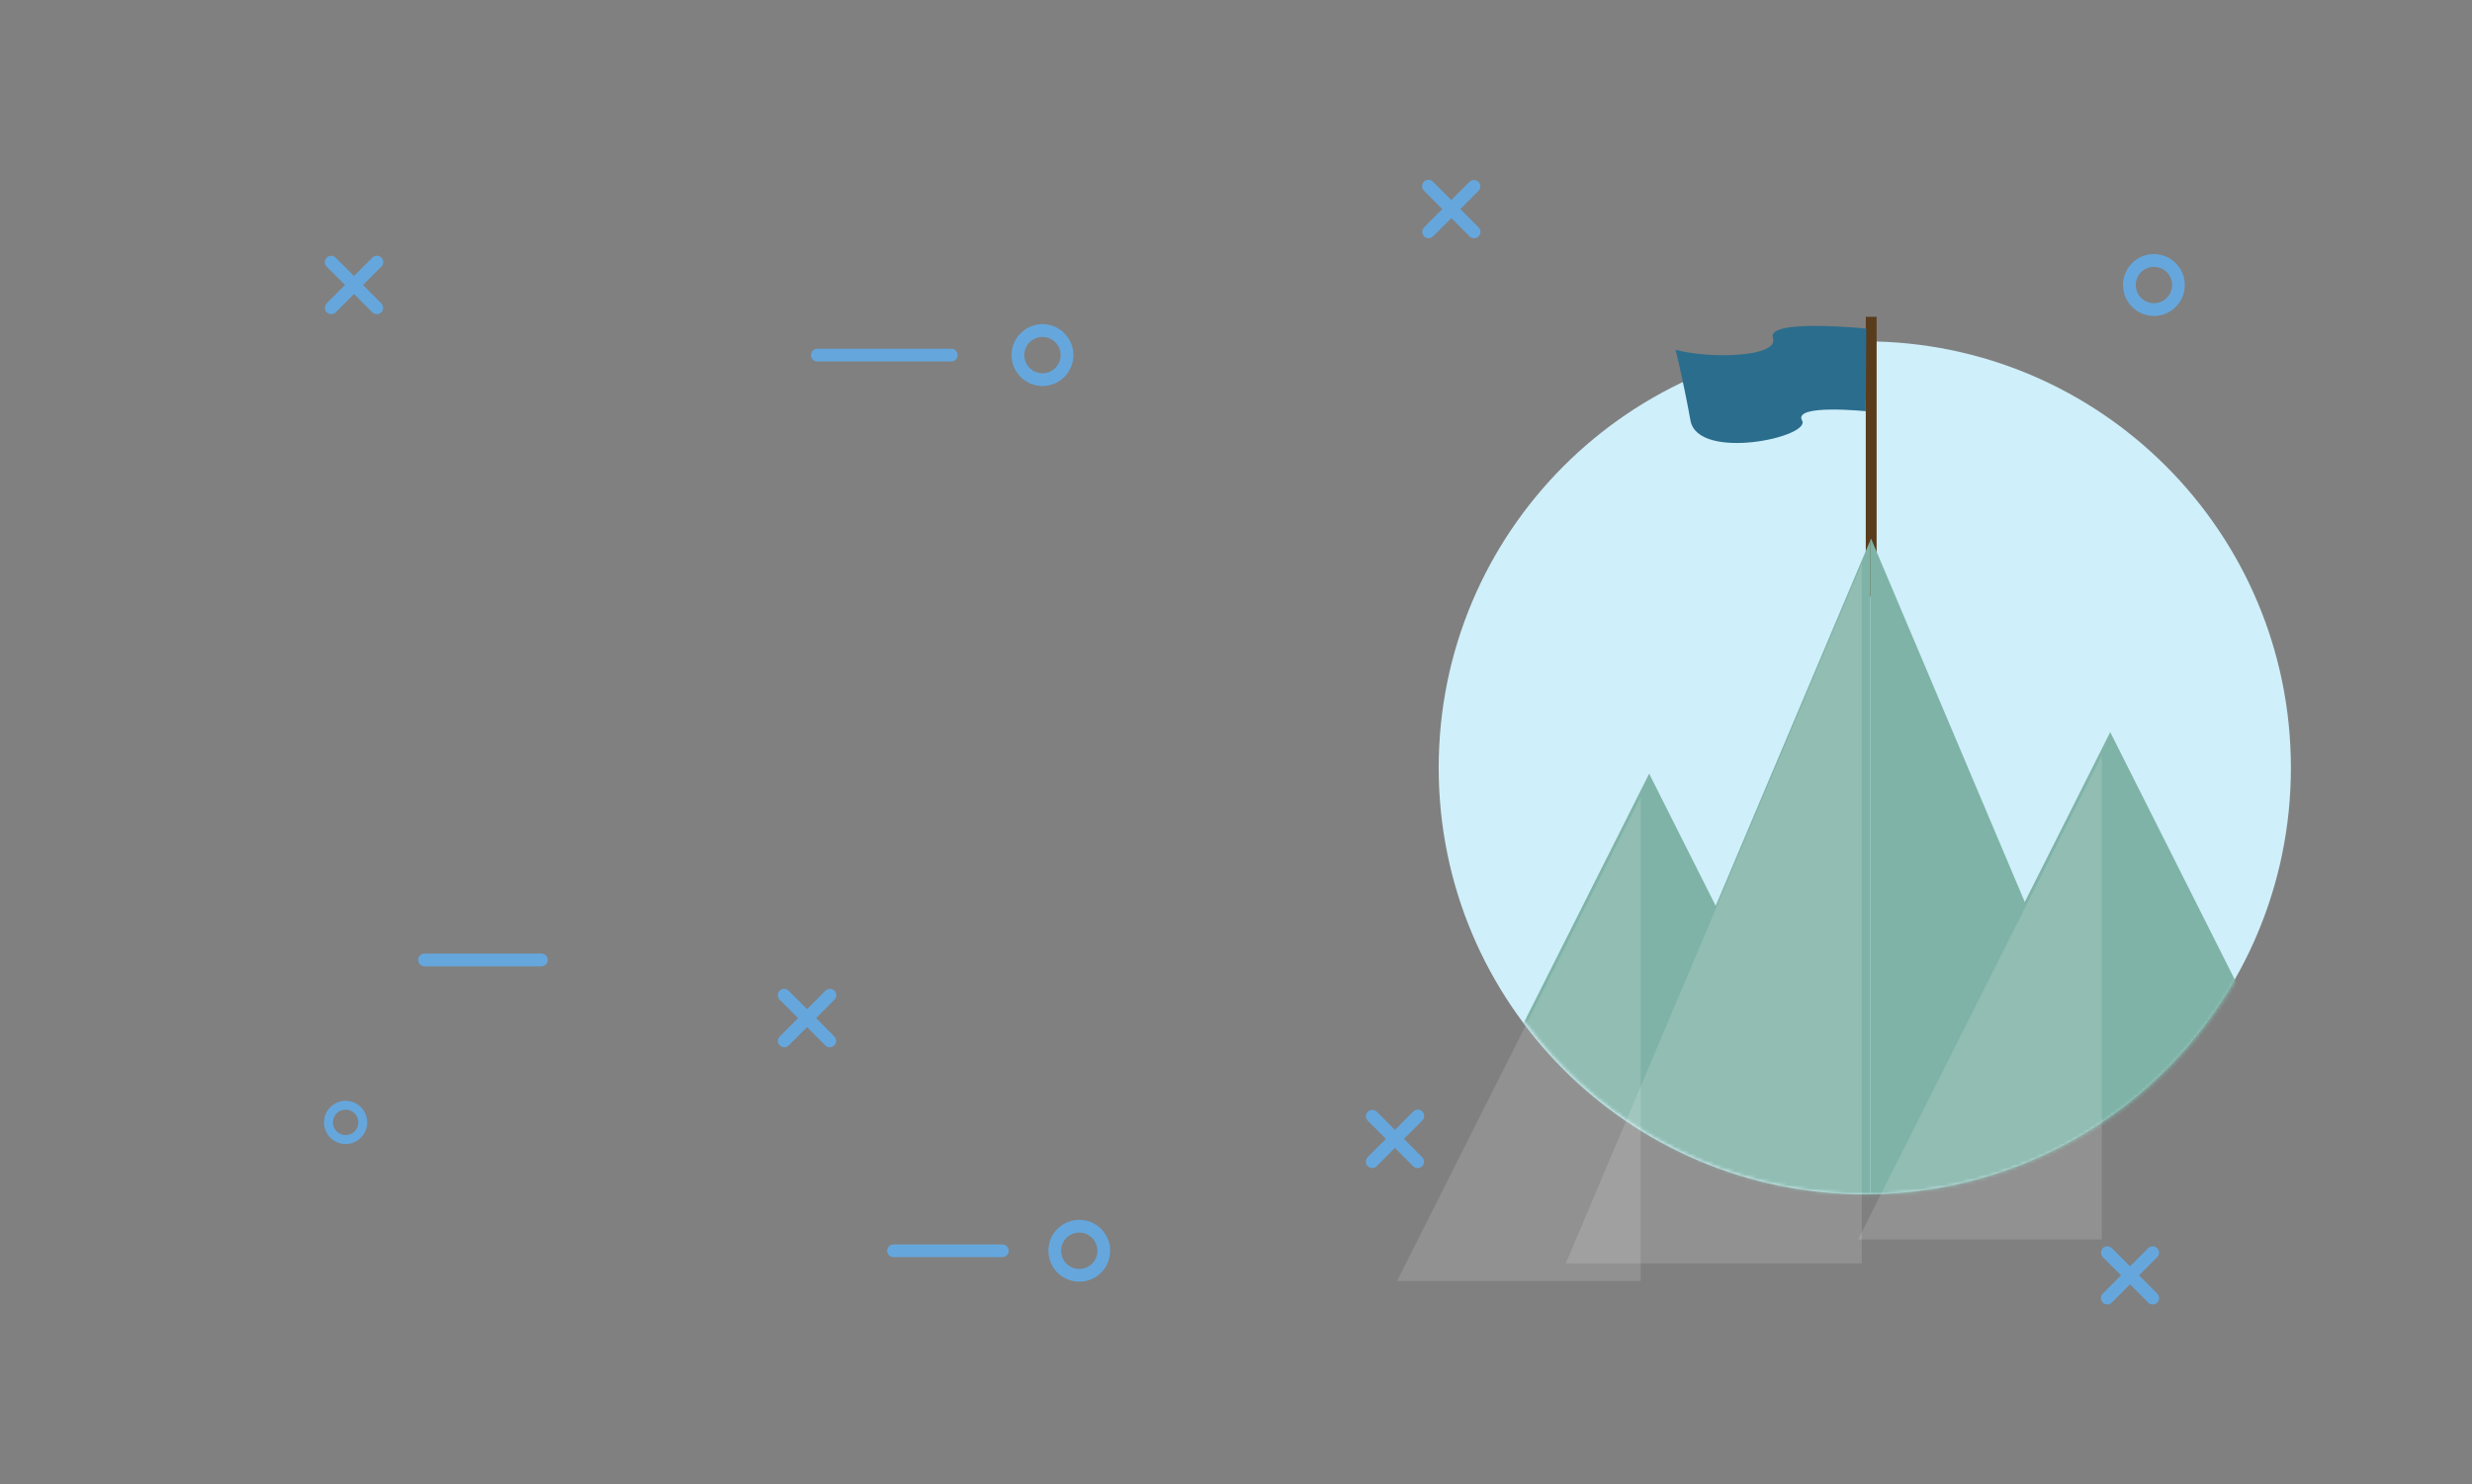 <svg width="706" height="424" viewBox="0 0 706 424" fill="none" xmlns="http://www.w3.org/2000/svg">
<rect x="0" y="0" width="706" height="424" fill="#808080" stroke="none"/>
<path d="M532.581 341.12C465.37 341.12 410.885 286.583 410.885 219.309C410.885 152.034 465.37 97.497 532.581 97.497C599.792 97.497 654.277 152.034 654.277 219.309C654.277 286.583 599.792 341.12 532.581 341.12Z" fill="#CFEFFA"/>
<path d="M532.864 90.495H535.96V170.367H532.864V90.495Z" fill="#583C1C"/>
<path d="M532.996 93.854C532.996 93.854 504.382 90.941 506.338 96.5C508.294 102.059 488.11 102.576 478.547 99.901C478.547 99.901 480.673 108.407 482.798 120.103C484.924 131.799 517.321 124.887 514.667 120.103C512.012 115.319 532.864 117.458 532.864 117.458L532.996 93.854Z" fill="#2B6D8D"/>
<mask id="mask0_33_158" style="mask-type:alpha" maskUnits="userSpaceOnUse" x="411" y="97" width="244" height="245">
<path d="M533.094 341.131C465.883 341.131 411.398 286.594 411.398 219.32C411.398 152.046 465.883 97.509 533.094 97.509C600.305 97.509 654.791 152.046 654.791 219.32C654.791 286.594 600.305 341.131 533.094 341.131Z" fill="#DFF0F7"/>
</mask>
<g mask="url(#mask0_33_158)">
<path d="M471 220.983L540.584 359.274H401.416L471 220.983Z" fill="#7FB3A7"/>
<path d="M534.14 154.371V354.263H449.597L534.14 154.371Z" fill="#7FB3A7"/>
<path d="M602.679 209.117L672.263 347.408H533.094L602.679 209.117Z" fill="#7FB3A7"/>
<path d="M534.366 153.831L619.139 354.263H534.14V154.371L534.366 153.831Z" fill="#7FB3A7"/>
</g>
<path d="M236.993 299.143C237.352 299.143 237.703 299.036 238.002 298.836C238.3 298.637 238.533 298.353 238.67 298.021C238.807 297.689 238.843 297.323 238.773 296.971C238.703 296.618 238.531 296.295 238.277 296.04L225.267 283.018C225.1 282.842 224.899 282.701 224.677 282.604C224.455 282.507 224.216 282.455 223.973 282.452C223.731 282.448 223.49 282.494 223.265 282.585C223.041 282.677 222.837 282.812 222.665 282.984C222.494 283.155 222.358 283.36 222.267 283.585C222.176 283.809 222.13 284.05 222.133 284.293C222.137 284.536 222.188 284.775 222.286 284.998C222.383 285.22 222.523 285.421 222.699 285.588L235.709 298.61C235.878 298.779 236.078 298.913 236.298 299.005C236.518 299.096 236.755 299.143 236.993 299.143Z" fill="#65A7DD"/>
<path d="M223.983 299.143C224.222 299.143 224.458 299.096 224.678 299.005C224.898 298.913 225.098 298.779 225.267 298.61L238.277 285.588C238.453 285.421 238.594 285.22 238.691 284.998C238.788 284.775 238.84 284.536 238.843 284.293C238.846 284.05 238.801 283.809 238.709 283.585C238.618 283.36 238.483 283.155 238.311 282.984C238.14 282.812 237.936 282.677 237.711 282.585C237.486 282.494 237.246 282.448 237.003 282.452C236.761 282.455 236.521 282.507 236.299 282.604C236.077 282.701 235.876 282.842 235.71 283.018L222.699 296.04C222.446 296.295 222.273 296.618 222.203 296.971C222.133 297.323 222.169 297.689 222.306 298.021C222.444 298.353 222.676 298.637 222.975 298.836C223.273 299.036 223.624 299.143 223.983 299.143Z" fill="#65A7DD"/>
<path d="M404.893 333.641C405.252 333.641 405.603 333.534 405.901 333.335C406.2 333.135 406.432 332.851 406.57 332.519C406.707 332.187 406.743 331.822 406.673 331.469C406.603 331.117 406.43 330.793 406.177 330.539L393.17 317.52C392.827 317.194 392.37 317.015 391.897 317.021C391.423 317.028 390.971 317.219 390.636 317.554C390.302 317.889 390.111 318.341 390.105 318.815C390.099 319.289 390.277 319.746 390.603 320.09L403.59 333.108C403.761 333.28 403.964 333.415 404.188 333.507C404.411 333.598 404.651 333.644 404.893 333.641Z" fill="#65A7DD"/>
<path d="M391.887 333.641C392.125 333.641 392.361 333.595 392.582 333.503C392.802 333.412 393.002 333.277 393.17 333.108L406.176 320.078C406.352 319.911 406.493 319.711 406.59 319.488C406.688 319.266 406.739 319.026 406.743 318.784C406.746 318.541 406.7 318.3 406.609 318.075C406.518 317.85 406.382 317.646 406.211 317.474C406.039 317.303 405.835 317.167 405.611 317.076C405.386 316.984 405.145 316.939 404.903 316.942C404.66 316.945 404.421 316.997 404.199 317.094C403.977 317.192 403.776 317.333 403.609 317.509L390.603 330.527C390.349 330.782 390.176 331.105 390.106 331.458C390.036 331.81 390.072 332.176 390.21 332.508C390.347 332.84 390.58 333.123 390.878 333.323C391.177 333.523 391.528 333.63 391.887 333.63V333.641Z" fill="#65A7DD"/>
<path d="M98.708 326.775C99.929 326.775 101.122 326.412 102.137 325.733C103.152 325.055 103.944 324.09 104.411 322.961C104.878 321.832 105 320.589 104.762 319.391C104.524 318.192 103.936 317.091 103.073 316.227C102.209 315.363 101.109 314.775 99.912 314.536C98.715 314.298 97.474 314.42 96.346 314.888C95.218 315.355 94.254 316.147 93.575 317.163C92.897 318.18 92.535 319.374 92.535 320.596C92.538 322.234 93.189 323.804 94.346 324.962C95.503 326.12 97.072 326.772 98.708 326.775ZM98.708 316.949C99.426 316.949 100.128 317.163 100.726 317.562C101.323 317.962 101.788 318.529 102.063 319.194C102.338 319.858 102.41 320.589 102.27 321.294C102.13 321.999 101.784 322.647 101.276 323.155C100.768 323.664 100.121 324.01 99.416 324.15C98.712 324.291 97.982 324.219 97.318 323.943C96.654 323.668 96.087 323.202 95.688 322.604C95.289 322.007 95.076 321.304 95.076 320.585C95.081 319.623 95.466 318.703 96.146 318.024C96.826 317.345 97.747 316.963 98.708 316.961V316.949Z" fill="#65A7DD"/>
<path d="M308.235 366.095C309.98 366.095 311.686 365.577 313.137 364.607C314.588 363.636 315.719 362.257 316.387 360.643C317.054 359.029 317.229 357.254 316.889 355.541C316.548 353.827 315.708 352.254 314.474 351.019C313.24 349.784 311.668 348.942 309.956 348.602C308.245 348.261 306.471 348.436 304.859 349.104C303.246 349.773 301.868 350.905 300.899 352.357C299.929 353.809 299.412 355.517 299.412 357.263C299.414 359.605 300.344 361.85 301.998 363.506C303.653 365.162 305.896 366.093 308.235 366.095ZM308.235 352.064C309.263 352.064 310.267 352.369 311.121 352.94C311.976 353.511 312.641 354.323 313.035 355.274C313.428 356.224 313.531 357.269 313.33 358.278C313.13 359.287 312.635 360.213 311.908 360.94C311.182 361.668 310.256 362.163 309.249 362.363C308.241 362.564 307.196 362.461 306.247 362.068C305.298 361.674 304.487 361.007 303.916 360.152C303.345 359.297 303.04 358.292 303.04 357.263C303.042 355.885 303.59 354.564 304.564 353.589C305.538 352.614 306.858 352.066 308.235 352.064Z" fill="#65A7DD"/>
<path d="M121.255 276.008H154.633C155.114 276.008 155.576 275.817 155.917 275.476C156.258 275.135 156.449 274.673 156.449 274.19C156.449 273.708 156.258 273.246 155.917 272.905C155.576 272.564 155.114 272.373 154.633 272.373H121.255C120.773 272.373 120.311 272.564 119.97 272.905C119.63 273.246 119.439 273.708 119.439 274.19C119.439 274.673 119.63 275.135 119.97 275.476C120.311 275.817 120.773 276.008 121.255 276.008Z" fill="#65A7DD"/>
<path d="M255.187 359.081H286.255C286.736 359.081 287.198 358.89 287.539 358.549C287.879 358.208 288.071 357.746 288.071 357.263C288.071 356.781 287.879 356.319 287.539 355.978C287.198 355.637 286.736 355.446 286.255 355.446H255.187C254.705 355.446 254.243 355.637 253.903 355.978C253.562 356.319 253.371 356.781 253.371 357.263C253.371 357.746 253.562 358.208 253.903 358.549C254.243 358.89 254.705 359.081 255.187 359.081Z" fill="#65A7DD"/>
<path d="M420.999 68.048C421.358 68.048 421.709 67.941 422.007 67.741C422.306 67.542 422.538 67.258 422.676 66.926C422.813 66.594 422.849 66.228 422.779 65.876C422.709 65.523 422.536 65.2 422.282 64.945L409.276 51.927C409.109 51.751 408.909 51.61 408.687 51.513C408.464 51.415 408.225 51.364 407.982 51.36C407.74 51.357 407.499 51.403 407.275 51.494C407.05 51.585 406.846 51.721 406.674 51.892C406.503 52.064 406.368 52.268 406.276 52.493C406.185 52.718 406.14 52.959 406.143 53.202C406.146 53.444 406.198 53.684 406.295 53.907C406.392 54.129 406.533 54.33 406.709 54.496L419.715 67.519C420.056 67.858 420.518 68.048 420.999 68.048Z" fill="#65A7DD"/>
<path d="M407.992 68.048C408.473 68.048 408.935 67.858 409.276 67.519L422.282 54.497C422.608 54.153 422.787 53.695 422.781 53.222C422.774 52.748 422.584 52.295 422.249 51.96C421.914 51.625 421.462 51.434 420.989 51.428C420.515 51.422 420.058 51.601 419.715 51.927L406.709 64.945C406.455 65.2 406.282 65.523 406.212 65.876C406.142 66.228 406.178 66.594 406.316 66.926C406.453 67.258 406.686 67.542 406.984 67.741C407.282 67.941 407.633 68.048 407.992 68.048Z" fill="#65A7DD"/>
<path d="M297.728 110.263C299.474 110.263 301.181 109.746 302.633 108.776C304.085 107.805 305.217 106.426 305.886 104.811C306.554 103.197 306.73 101.42 306.39 99.706C306.05 97.992 305.209 96.417 303.975 95.181C302.741 93.945 301.168 93.103 299.455 92.762C297.743 92.421 295.968 92.596 294.355 93.264C292.742 93.933 291.363 95.066 290.393 96.519C289.423 97.972 288.905 99.68 288.905 101.428C288.908 103.769 289.838 106.014 291.492 107.67C293.146 109.326 295.389 110.259 297.728 110.263ZM297.728 96.231C298.756 96.231 299.761 96.535 300.616 97.106C301.471 97.677 302.137 98.489 302.531 99.44C302.924 100.39 303.028 101.436 302.827 102.445C302.627 103.454 302.132 104.381 301.405 105.108C300.679 105.836 299.753 106.331 298.744 106.531C297.736 106.732 296.692 106.629 295.742 106.235C294.793 105.841 293.981 105.174 293.411 104.318C292.84 103.462 292.536 102.456 292.537 101.428C292.539 100.05 293.087 98.73 294.06 97.755C295.033 96.781 296.352 96.233 297.728 96.231Z" fill="#65A7DD"/>
<path d="M107.599 89.743C107.958 89.743 108.309 89.636 108.607 89.436C108.906 89.237 109.139 88.953 109.276 88.621C109.413 88.289 109.449 87.923 109.379 87.571C109.309 87.218 109.136 86.894 108.883 86.64L95.895 73.618C95.728 73.442 95.528 73.301 95.306 73.204C95.084 73.106 94.844 73.055 94.602 73.051C94.359 73.048 94.118 73.094 93.894 73.185C93.669 73.276 93.465 73.412 93.294 73.584C93.122 73.755 92.987 73.96 92.895 74.184C92.804 74.409 92.759 74.65 92.762 74.893C92.765 75.136 92.817 75.375 92.914 75.598C93.011 75.82 93.152 76.021 93.328 76.188L106.338 89.21C106.672 89.546 107.125 89.737 107.599 89.743Z" fill="#65A7DD"/>
<path d="M94.596 89.743C94.835 89.743 95.071 89.696 95.291 89.605C95.512 89.513 95.712 89.379 95.88 89.21L108.89 76.188C109.066 76.021 109.207 75.82 109.304 75.598C109.401 75.375 109.453 75.136 109.456 74.893C109.459 74.65 109.414 74.409 109.323 74.184C109.231 73.96 109.096 73.755 108.924 73.584C108.753 73.412 108.549 73.276 108.324 73.185C108.1 73.094 107.859 73.048 107.616 73.051C107.374 73.055 107.134 73.106 106.912 73.204C106.69 73.301 106.49 73.442 106.323 73.618L93.313 86.64C93.059 86.894 92.886 87.218 92.816 87.571C92.746 87.923 92.782 88.289 92.919 88.621C93.057 88.953 93.29 89.237 93.588 89.436C93.886 89.636 94.237 89.743 94.596 89.743Z" fill="#65A7DD"/>
<path d="M233.52 103.245H271.602C271.848 103.256 272.092 103.218 272.322 103.131C272.552 103.045 272.762 102.913 272.94 102.744C273.117 102.574 273.258 102.37 273.355 102.144C273.451 101.918 273.501 101.675 273.501 101.429C273.501 101.184 273.451 100.94 273.355 100.715C273.258 100.489 273.117 100.285 272.94 100.115C272.762 99.945 272.552 99.813 272.322 99.727C272.092 99.641 271.848 99.602 271.602 99.614H233.52C233.275 99.602 233.03 99.641 232.8 99.727C232.57 99.813 232.36 99.945 232.183 100.115C232.005 100.285 231.864 100.489 231.767 100.715C231.671 100.94 231.621 101.184 231.621 101.429C231.621 101.675 231.671 101.918 231.767 102.144C231.864 102.37 232.005 102.574 232.183 102.744C232.36 102.913 232.57 103.045 232.8 103.131C233.03 103.218 233.275 103.256 233.52 103.245Z" fill="#65A7DD"/>
<path d="M614.835 372.606C615.194 372.606 615.545 372.499 615.844 372.299C616.142 372.1 616.375 371.816 616.512 371.484C616.65 371.152 616.686 370.787 616.616 370.434C616.546 370.082 616.373 369.758 616.119 369.504L603.113 356.485C602.769 356.159 602.312 355.98 601.839 355.986C601.366 355.992 600.914 356.183 600.579 356.518C600.244 356.853 600.053 357.306 600.047 357.78C600.041 358.254 600.22 358.711 600.545 359.055L613.552 372.073C613.72 372.242 613.92 372.377 614.14 372.468C614.361 372.559 614.597 372.606 614.835 372.606Z" fill="#65A7DD"/>
<path d="M601.829 372.606C602.068 372.606 602.304 372.559 602.524 372.468C602.744 372.377 602.944 372.242 603.113 372.073L616.119 359.055C616.445 358.711 616.624 358.254 616.617 357.78C616.611 357.306 616.42 356.853 616.086 356.518C615.751 356.183 615.299 355.992 614.825 355.986C614.352 355.98 613.895 356.159 613.552 356.485L600.545 369.504C600.292 369.758 600.119 370.082 600.049 370.434C599.979 370.787 600.015 371.152 600.152 371.484C600.29 371.816 600.522 372.1 600.821 372.299C601.119 372.499 601.47 372.606 601.829 372.606Z" fill="#65A7DD"/>
<path d="M615.168 90.245C616.912 90.242 618.616 89.722 620.065 88.75C621.514 87.778 622.643 86.397 623.308 84.783C623.974 83.169 624.146 81.394 623.804 79.682C623.462 77.97 622.621 76.397 621.386 75.164C620.151 73.93 618.579 73.091 616.868 72.751C615.157 72.412 613.384 72.587 611.773 73.256C610.161 73.925 608.784 75.057 607.815 76.509C606.846 77.961 606.329 79.668 606.329 81.414C606.33 82.575 606.56 83.724 607.004 84.796C607.449 85.868 608.1 86.842 608.921 87.662C609.742 88.482 610.716 89.132 611.788 89.576C612.859 90.019 614.008 90.246 615.168 90.245ZM615.168 76.214C616.195 76.214 617.199 76.519 618.054 77.09C618.908 77.662 619.574 78.474 619.967 79.424C620.36 80.374 620.463 81.42 620.263 82.428C620.062 83.437 619.567 84.364 618.841 85.091C618.114 85.818 617.189 86.313 616.181 86.514C615.173 86.715 614.129 86.612 613.18 86.218C612.23 85.824 611.419 85.158 610.848 84.303C610.277 83.448 609.973 82.442 609.973 81.414C609.974 80.035 610.521 78.713 611.495 77.738C612.469 76.763 613.79 76.215 615.168 76.214Z" fill="#65A7DD"/>
<path opacity="0.14" d="M399 365.903L468.584 227.612V365.903H399Z" fill="white"/>
<path opacity="0.14" d="M530.679 354.037L600.263 215.746V354.037H530.679Z" fill="white"/>
<path opacity="0.14" d="M531.724 161V360.892H447.182L531.724 161Z" fill="white"/>
</svg>
